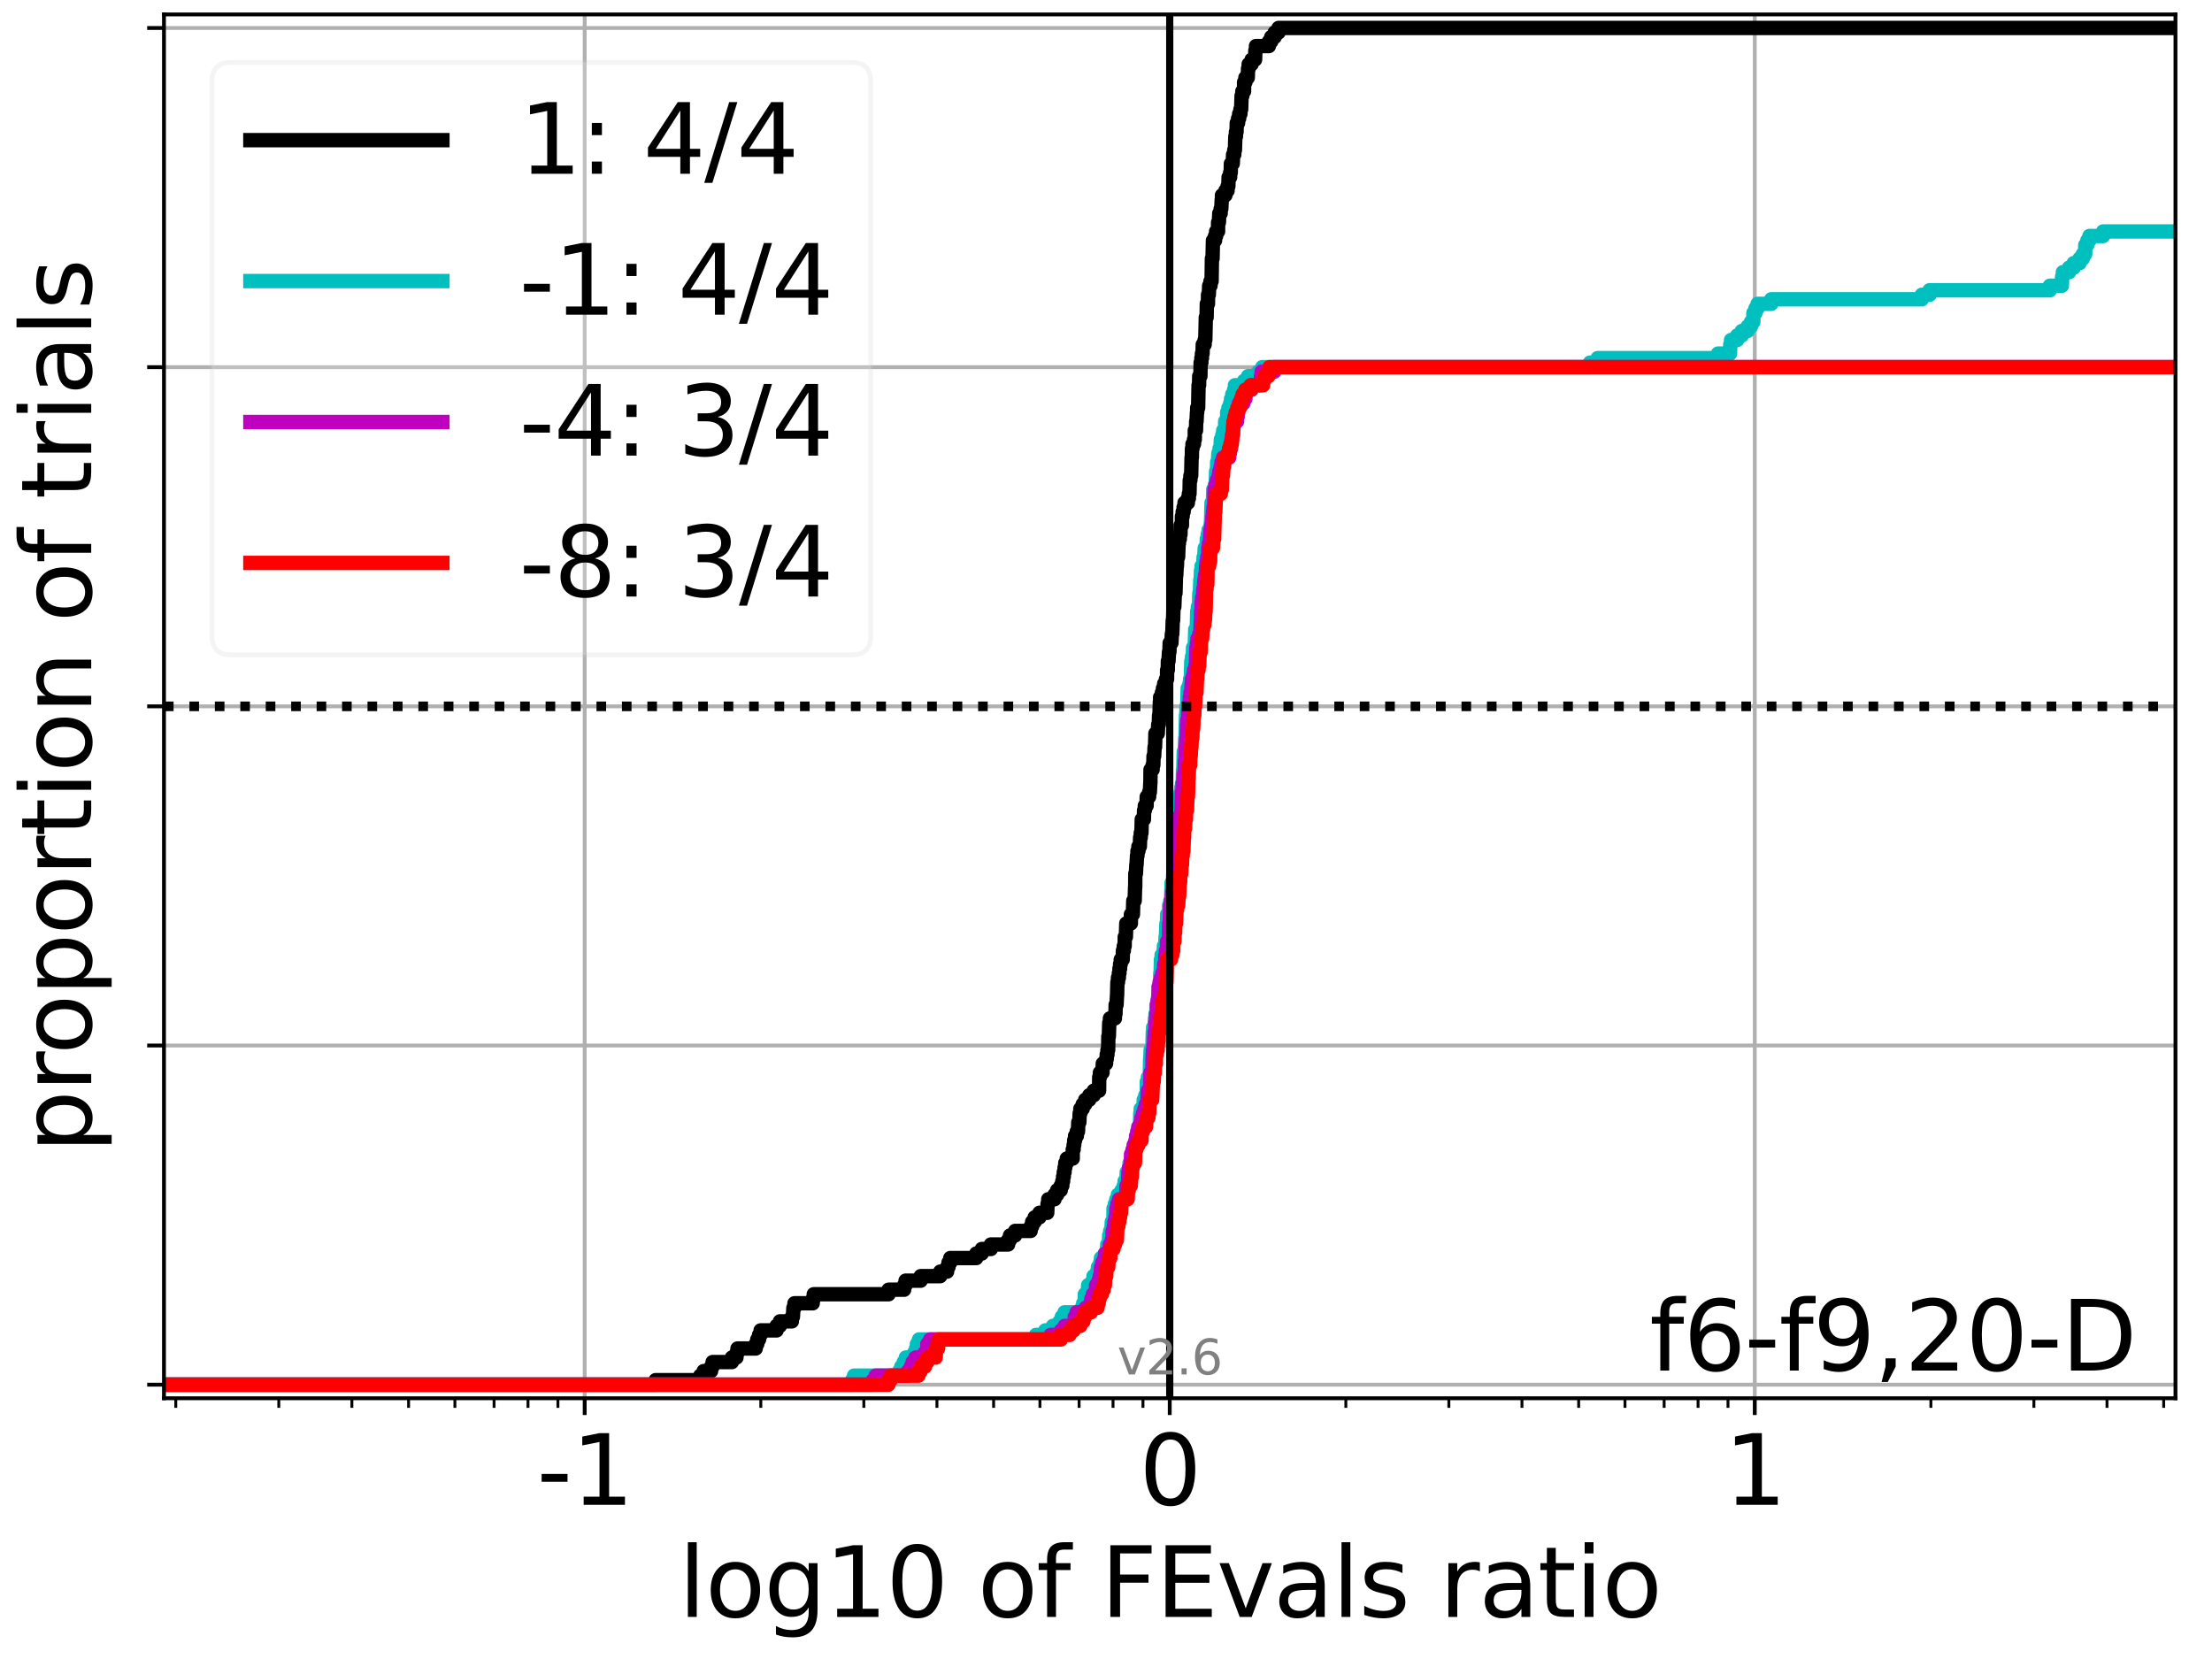 <?xml version="1.0" encoding="utf-8" standalone="no"?>
<!DOCTYPE svg PUBLIC "-//W3C//DTD SVG 1.1//EN"
  "http://www.w3.org/Graphics/SVG/1.1/DTD/svg11.dtd">
<svg xmlns:xlink="http://www.w3.org/1999/xlink" width="460.8pt" height="345.6pt" viewBox="0 0 460.8 345.6" xmlns="http://www.w3.org/2000/svg" version="1.1">
 <defs>
  <style type="text/css">*{stroke-linejoin: round; stroke-linecap: butt}</style>
 </defs>
 <g id="figure_1">
  <g id="patch_1">
   <path d="M 0 345.6 
L 460.8 345.6 
L 460.8 0 
L 0 0 
z
" style="fill: #ffffff"/>
  </g>
  <g id="axes_1">
   <g id="patch_2">
    <path d="M 34.16 291.28 
L 453.192 291.28 
L 453.192 3 
L 34.16 3 
z
" style="fill: #ffffff"/>
   </g>
   <g id="matplotlib.axis_1">
    <g id="xtick_1">
     <g id="line2d_1">
      <path d="M 121.802 291.28 
L 121.802 3 
" clip-path="url(#pedc1890d3f)" style="fill: none; stroke: #b0b0b0; stroke-width: 0.8; stroke-linecap: square"/>
     </g>
     <g id="line2d_2">
      <defs>
       <path id="m871adfa010" d="M 0 0 
L 0 3.5 
" style="stroke: #000000; stroke-width: 0.8"/>
      </defs>
      <g>
       <use xlink:href="#m871adfa010" x="121.802" y="291.28" style="stroke: #000000; stroke-width: 0.8"/>
      </g>
     </g>
     <g id="text_1">
      <!-- -1 -->
      <g transform="translate(111.832 313.477)scale(0.2 -0.2)">
       <defs>
        <path id="DejaVuSans-2d" d="M 313 2009 
L 1997 2009 
L 1997 1497 
L 313 1497 
L 313 2009 
z
" transform="scale(0.016)"/>
        <path id="DejaVuSans-31" d="M 794 531 
L 1825 531 
L 1825 4091 
L 703 3866 
L 703 4441 
L 1819 4666 
L 2450 4666 
L 2450 531 
L 3481 531 
L 3481 0 
L 794 0 
L 794 531 
z
" transform="scale(0.016)"/>
       </defs>
       <use xlink:href="#DejaVuSans-2d"/>
       <use xlink:href="#DejaVuSans-31" x="36.084"/>
      </g>
     </g>
    </g>
    <g id="xtick_2">
     <g id="line2d_3">
      <path d="M 243.676 291.28 
L 243.676 3 
" clip-path="url(#pedc1890d3f)" style="fill: none; stroke: #b0b0b0; stroke-width: 0.8; stroke-linecap: square"/>
     </g>
     <g id="line2d_4">
      <g>
       <use xlink:href="#m871adfa010" x="243.676" y="291.28" style="stroke: #000000; stroke-width: 0.8"/>
      </g>
     </g>
     <g id="text_2">
      <!-- 0 -->
      <g transform="translate(237.314 313.477)scale(0.2 -0.2)">
       <defs>
        <path id="DejaVuSans-30" d="M 2034 4250 
Q 1547 4250 1301 3770 
Q 1056 3291 1056 2328 
Q 1056 1369 1301 889 
Q 1547 409 2034 409 
Q 2525 409 2770 889 
Q 3016 1369 3016 2328 
Q 3016 3291 2770 3770 
Q 2525 4250 2034 4250 
z
M 2034 4750 
Q 2819 4750 3233 4129 
Q 3647 3509 3647 2328 
Q 3647 1150 3233 529 
Q 2819 -91 2034 -91 
Q 1250 -91 836 529 
Q 422 1150 422 2328 
Q 422 3509 836 4129 
Q 1250 4750 2034 4750 
z
" transform="scale(0.016)"/>
       </defs>
       <use xlink:href="#DejaVuSans-30"/>
      </g>
     </g>
    </g>
    <g id="xtick_3">
     <g id="line2d_5">
      <path d="M 365.55 291.28 
L 365.55 3 
" clip-path="url(#pedc1890d3f)" style="fill: none; stroke: #b0b0b0; stroke-width: 0.8; stroke-linecap: square"/>
     </g>
     <g id="line2d_6">
      <g>
       <use xlink:href="#m871adfa010" x="365.55" y="291.28" style="stroke: #000000; stroke-width: 0.8"/>
      </g>
     </g>
     <g id="text_3">
      <!-- 1 -->
      <g transform="translate(359.187 313.477)scale(0.2 -0.2)">
       <use xlink:href="#DejaVuSans-31"/>
      </g>
     </g>
    </g>
    <g id="xtick_4">
     <g id="line2d_7">
      <defs>
       <path id="ma302a9661d" d="M 0 0 
L 0 2 
" style="stroke: #000000; stroke-width: 0.6"/>
      </defs>
      <g>
       <use xlink:href="#ma302a9661d" x="36.616" y="291.28" style="stroke: #000000; stroke-width: 0.6"/>
      </g>
     </g>
    </g>
    <g id="xtick_5">
     <g id="line2d_8">
      <g>
       <use xlink:href="#ma302a9661d" x="58.077" y="291.28" style="stroke: #000000; stroke-width: 0.6"/>
      </g>
     </g>
    </g>
    <g id="xtick_6">
     <g id="line2d_9">
      <g>
       <use xlink:href="#ma302a9661d" x="73.304" y="291.28" style="stroke: #000000; stroke-width: 0.6"/>
      </g>
     </g>
    </g>
    <g id="xtick_7">
     <g id="line2d_10">
      <g>
       <use xlink:href="#ma302a9661d" x="85.114" y="291.28" style="stroke: #000000; stroke-width: 0.6"/>
      </g>
     </g>
    </g>
    <g id="xtick_8">
     <g id="line2d_11">
      <g>
       <use xlink:href="#ma302a9661d" x="94.765" y="291.28" style="stroke: #000000; stroke-width: 0.6"/>
      </g>
     </g>
    </g>
    <g id="xtick_9">
     <g id="line2d_12">
      <g>
       <use xlink:href="#ma302a9661d" x="102.924" y="291.28" style="stroke: #000000; stroke-width: 0.6"/>
      </g>
     </g>
    </g>
    <g id="xtick_10">
     <g id="line2d_13">
      <g>
       <use xlink:href="#ma302a9661d" x="109.991" y="291.28" style="stroke: #000000; stroke-width: 0.6"/>
      </g>
     </g>
    </g>
    <g id="xtick_11">
     <g id="line2d_14">
      <g>
       <use xlink:href="#ma302a9661d" x="116.225" y="291.28" style="stroke: #000000; stroke-width: 0.6"/>
      </g>
     </g>
    </g>
    <g id="xtick_12">
     <g id="line2d_15">
      <g>
       <use xlink:href="#ma302a9661d" x="158.49" y="291.28" style="stroke: #000000; stroke-width: 0.6"/>
      </g>
     </g>
    </g>
    <g id="xtick_13">
     <g id="line2d_16">
      <g>
       <use xlink:href="#ma302a9661d" x="179.951" y="291.28" style="stroke: #000000; stroke-width: 0.6"/>
      </g>
     </g>
    </g>
    <g id="xtick_14">
     <g id="line2d_17">
      <g>
       <use xlink:href="#ma302a9661d" x="195.178" y="291.28" style="stroke: #000000; stroke-width: 0.6"/>
      </g>
     </g>
    </g>
    <g id="xtick_15">
     <g id="line2d_18">
      <g>
       <use xlink:href="#ma302a9661d" x="206.988" y="291.28" style="stroke: #000000; stroke-width: 0.6"/>
      </g>
     </g>
    </g>
    <g id="xtick_16">
     <g id="line2d_19">
      <g>
       <use xlink:href="#ma302a9661d" x="216.638" y="291.28" style="stroke: #000000; stroke-width: 0.6"/>
      </g>
     </g>
    </g>
    <g id="xtick_17">
     <g id="line2d_20">
      <g>
       <use xlink:href="#ma302a9661d" x="224.797" y="291.28" style="stroke: #000000; stroke-width: 0.6"/>
      </g>
     </g>
    </g>
    <g id="xtick_18">
     <g id="line2d_21">
      <g>
       <use xlink:href="#ma302a9661d" x="231.865" y="291.28" style="stroke: #000000; stroke-width: 0.6"/>
      </g>
     </g>
    </g>
    <g id="xtick_19">
     <g id="line2d_22">
      <g>
       <use xlink:href="#ma302a9661d" x="238.099" y="291.28" style="stroke: #000000; stroke-width: 0.6"/>
      </g>
     </g>
    </g>
    <g id="xtick_20">
     <g id="line2d_23">
      <g>
       <use xlink:href="#ma302a9661d" x="280.364" y="291.28" style="stroke: #000000; stroke-width: 0.6"/>
      </g>
     </g>
    </g>
    <g id="xtick_21">
     <g id="line2d_24">
      <g>
       <use xlink:href="#ma302a9661d" x="301.825" y="291.28" style="stroke: #000000; stroke-width: 0.6"/>
      </g>
     </g>
    </g>
    <g id="xtick_22">
     <g id="line2d_25">
      <g>
       <use xlink:href="#ma302a9661d" x="317.051" y="291.28" style="stroke: #000000; stroke-width: 0.6"/>
      </g>
     </g>
    </g>
    <g id="xtick_23">
     <g id="line2d_26">
      <g>
       <use xlink:href="#ma302a9661d" x="328.862" y="291.28" style="stroke: #000000; stroke-width: 0.6"/>
      </g>
     </g>
    </g>
    <g id="xtick_24">
     <g id="line2d_27">
      <g>
       <use xlink:href="#ma302a9661d" x="338.512" y="291.28" style="stroke: #000000; stroke-width: 0.6"/>
      </g>
     </g>
    </g>
    <g id="xtick_25">
     <g id="line2d_28">
      <g>
       <use xlink:href="#ma302a9661d" x="346.671" y="291.28" style="stroke: #000000; stroke-width: 0.6"/>
      </g>
     </g>
    </g>
    <g id="xtick_26">
     <g id="line2d_29">
      <g>
       <use xlink:href="#ma302a9661d" x="353.739" y="291.28" style="stroke: #000000; stroke-width: 0.6"/>
      </g>
     </g>
    </g>
    <g id="xtick_27">
     <g id="line2d_30">
      <g>
       <use xlink:href="#ma302a9661d" x="359.973" y="291.28" style="stroke: #000000; stroke-width: 0.6"/>
      </g>
     </g>
    </g>
    <g id="xtick_28">
     <g id="line2d_31">
      <g>
       <use xlink:href="#ma302a9661d" x="402.238" y="291.28" style="stroke: #000000; stroke-width: 0.6"/>
      </g>
     </g>
    </g>
    <g id="xtick_29">
     <g id="line2d_32">
      <g>
       <use xlink:href="#ma302a9661d" x="423.698" y="291.28" style="stroke: #000000; stroke-width: 0.6"/>
      </g>
     </g>
    </g>
    <g id="xtick_30">
     <g id="line2d_33">
      <g>
       <use xlink:href="#ma302a9661d" x="438.925" y="291.28" style="stroke: #000000; stroke-width: 0.6"/>
      </g>
     </g>
    </g>
    <g id="xtick_31">
     <g id="line2d_34">
      <g>
       <use xlink:href="#ma302a9661d" x="450.736" y="291.28" style="stroke: #000000; stroke-width: 0.6"/>
      </g>
     </g>
    </g>
    <g id="text_4">
     <!-- log10 of FEvals ratio -->
     <g transform="translate(141.371 336.833)scale(0.2 -0.2)">
      <defs>
       <path id="DejaVuSans-6c" d="M 603 4863 
L 1178 4863 
L 1178 0 
L 603 0 
L 603 4863 
z
" transform="scale(0.016)"/>
       <path id="DejaVuSans-6f" d="M 1959 3097 
Q 1497 3097 1228 2736 
Q 959 2375 959 1747 
Q 959 1119 1226 758 
Q 1494 397 1959 397 
Q 2419 397 2687 759 
Q 2956 1122 2956 1747 
Q 2956 2369 2687 2733 
Q 2419 3097 1959 3097 
z
M 1959 3584 
Q 2709 3584 3137 3096 
Q 3566 2609 3566 1747 
Q 3566 888 3137 398 
Q 2709 -91 1959 -91 
Q 1206 -91 779 398 
Q 353 888 353 1747 
Q 353 2609 779 3096 
Q 1206 3584 1959 3584 
z
" transform="scale(0.016)"/>
       <path id="DejaVuSans-67" d="M 2906 1791 
Q 2906 2416 2648 2759 
Q 2391 3103 1925 3103 
Q 1463 3103 1205 2759 
Q 947 2416 947 1791 
Q 947 1169 1205 825 
Q 1463 481 1925 481 
Q 2391 481 2648 825 
Q 2906 1169 2906 1791 
z
M 3481 434 
Q 3481 -459 3084 -895 
Q 2688 -1331 1869 -1331 
Q 1566 -1331 1297 -1286 
Q 1028 -1241 775 -1147 
L 775 -588 
Q 1028 -725 1275 -790 
Q 1522 -856 1778 -856 
Q 2344 -856 2625 -561 
Q 2906 -266 2906 331 
L 2906 616 
Q 2728 306 2450 153 
Q 2172 0 1784 0 
Q 1141 0 747 490 
Q 353 981 353 1791 
Q 353 2603 747 3093 
Q 1141 3584 1784 3584 
Q 2172 3584 2450 3431 
Q 2728 3278 2906 2969 
L 2906 3500 
L 3481 3500 
L 3481 434 
z
" transform="scale(0.016)"/>
       <path id="DejaVuSans-20" transform="scale(0.016)"/>
       <path id="DejaVuSans-66" d="M 2375 4863 
L 2375 4384 
L 1825 4384 
Q 1516 4384 1395 4259 
Q 1275 4134 1275 3809 
L 1275 3500 
L 2222 3500 
L 2222 3053 
L 1275 3053 
L 1275 0 
L 697 0 
L 697 3053 
L 147 3053 
L 147 3500 
L 697 3500 
L 697 3744 
Q 697 4328 969 4595 
Q 1241 4863 1831 4863 
L 2375 4863 
z
" transform="scale(0.016)"/>
       <path id="DejaVuSans-46" d="M 628 4666 
L 3309 4666 
L 3309 4134 
L 1259 4134 
L 1259 2759 
L 3109 2759 
L 3109 2228 
L 1259 2228 
L 1259 0 
L 628 0 
L 628 4666 
z
" transform="scale(0.016)"/>
       <path id="DejaVuSans-45" d="M 628 4666 
L 3578 4666 
L 3578 4134 
L 1259 4134 
L 1259 2753 
L 3481 2753 
L 3481 2222 
L 1259 2222 
L 1259 531 
L 3634 531 
L 3634 0 
L 628 0 
L 628 4666 
z
" transform="scale(0.016)"/>
       <path id="DejaVuSans-76" d="M 191 3500 
L 800 3500 
L 1894 563 
L 2988 3500 
L 3597 3500 
L 2284 0 
L 1503 0 
L 191 3500 
z
" transform="scale(0.016)"/>
       <path id="DejaVuSans-61" d="M 2194 1759 
Q 1497 1759 1228 1600 
Q 959 1441 959 1056 
Q 959 750 1161 570 
Q 1363 391 1709 391 
Q 2188 391 2477 730 
Q 2766 1069 2766 1631 
L 2766 1759 
L 2194 1759 
z
M 3341 1997 
L 3341 0 
L 2766 0 
L 2766 531 
Q 2569 213 2275 61 
Q 1981 -91 1556 -91 
Q 1019 -91 701 211 
Q 384 513 384 1019 
Q 384 1609 779 1909 
Q 1175 2209 1959 2209 
L 2766 2209 
L 2766 2266 
Q 2766 2663 2505 2880 
Q 2244 3097 1772 3097 
Q 1472 3097 1187 3025 
Q 903 2953 641 2809 
L 641 3341 
Q 956 3463 1253 3523 
Q 1550 3584 1831 3584 
Q 2591 3584 2966 3190 
Q 3341 2797 3341 1997 
z
" transform="scale(0.016)"/>
       <path id="DejaVuSans-73" d="M 2834 3397 
L 2834 2853 
Q 2591 2978 2328 3040 
Q 2066 3103 1784 3103 
Q 1356 3103 1142 2972 
Q 928 2841 928 2578 
Q 928 2378 1081 2264 
Q 1234 2150 1697 2047 
L 1894 2003 
Q 2506 1872 2764 1633 
Q 3022 1394 3022 966 
Q 3022 478 2636 193 
Q 2250 -91 1575 -91 
Q 1294 -91 989 -36 
Q 684 19 347 128 
L 347 722 
Q 666 556 975 473 
Q 1284 391 1588 391 
Q 1994 391 2212 530 
Q 2431 669 2431 922 
Q 2431 1156 2273 1281 
Q 2116 1406 1581 1522 
L 1381 1569 
Q 847 1681 609 1914 
Q 372 2147 372 2553 
Q 372 3047 722 3315 
Q 1072 3584 1716 3584 
Q 2034 3584 2315 3537 
Q 2597 3491 2834 3397 
z
" transform="scale(0.016)"/>
       <path id="DejaVuSans-72" d="M 2631 2963 
Q 2534 3019 2420 3045 
Q 2306 3072 2169 3072 
Q 1681 3072 1420 2755 
Q 1159 2438 1159 1844 
L 1159 0 
L 581 0 
L 581 3500 
L 1159 3500 
L 1159 2956 
Q 1341 3275 1631 3429 
Q 1922 3584 2338 3584 
Q 2397 3584 2469 3576 
Q 2541 3569 2628 3553 
L 2631 2963 
z
" transform="scale(0.016)"/>
       <path id="DejaVuSans-74" d="M 1172 4494 
L 1172 3500 
L 2356 3500 
L 2356 3053 
L 1172 3053 
L 1172 1153 
Q 1172 725 1289 603 
Q 1406 481 1766 481 
L 2356 481 
L 2356 0 
L 1766 0 
Q 1100 0 847 248 
Q 594 497 594 1153 
L 594 3053 
L 172 3053 
L 172 3500 
L 594 3500 
L 594 4494 
L 1172 4494 
z
" transform="scale(0.016)"/>
       <path id="DejaVuSans-69" d="M 603 3500 
L 1178 3500 
L 1178 0 
L 603 0 
L 603 3500 
z
M 603 4863 
L 1178 4863 
L 1178 4134 
L 603 4134 
L 603 4863 
z
" transform="scale(0.016)"/>
      </defs>
      <use xlink:href="#DejaVuSans-6c"/>
      <use xlink:href="#DejaVuSans-6f" x="27.783"/>
      <use xlink:href="#DejaVuSans-67" x="88.965"/>
      <use xlink:href="#DejaVuSans-31" x="152.441"/>
      <use xlink:href="#DejaVuSans-30" x="216.064"/>
      <use xlink:href="#DejaVuSans-20" x="279.688"/>
      <use xlink:href="#DejaVuSans-6f" x="311.475"/>
      <use xlink:href="#DejaVuSans-66" x="372.656"/>
      <use xlink:href="#DejaVuSans-20" x="407.861"/>
      <use xlink:href="#DejaVuSans-46" x="439.648"/>
      <use xlink:href="#DejaVuSans-45" x="497.168"/>
      <use xlink:href="#DejaVuSans-76" x="560.352"/>
      <use xlink:href="#DejaVuSans-61" x="619.531"/>
      <use xlink:href="#DejaVuSans-6c" x="680.811"/>
      <use xlink:href="#DejaVuSans-73" x="708.594"/>
      <use xlink:href="#DejaVuSans-20" x="760.693"/>
      <use xlink:href="#DejaVuSans-72" x="792.48"/>
      <use xlink:href="#DejaVuSans-61" x="833.594"/>
      <use xlink:href="#DejaVuSans-74" x="894.873"/>
      <use xlink:href="#DejaVuSans-69" x="934.082"/>
      <use xlink:href="#DejaVuSans-6f" x="961.865"/>
     </g>
    </g>
   </g>
   <g id="matplotlib.axis_2">
    <g id="ytick_1">
     <g id="line2d_35">
      <path d="M 34.16 288.454 
L 453.192 288.454 
" clip-path="url(#pedc1890d3f)" style="fill: none; stroke: #b0b0b0; stroke-width: 0.8; stroke-linecap: square"/>
     </g>
     <g id="line2d_36">
      <defs>
       <path id="m6f9343e251" d="M 0 0 
L -3.5 0 
" style="stroke: #000000; stroke-width: 0.8"/>
      </defs>
      <g>
       <use xlink:href="#m6f9343e251" x="34.16" y="288.454" style="stroke: #000000; stroke-width: 0.8"/>
      </g>
     </g>
    </g>
    <g id="ytick_2">
     <g id="line2d_37">
      <path d="M 34.16 217.797 
L 453.192 217.797 
" clip-path="url(#pedc1890d3f)" style="fill: none; stroke: #b0b0b0; stroke-width: 0.8; stroke-linecap: square"/>
     </g>
     <g id="line2d_38">
      <g>
       <use xlink:href="#m6f9343e251" x="34.16" y="217.797" style="stroke: #000000; stroke-width: 0.8"/>
      </g>
     </g>
    </g>
    <g id="ytick_3">
     <g id="line2d_39">
      <path d="M 34.16 147.14 
L 453.192 147.14 
" clip-path="url(#pedc1890d3f)" style="fill: none; stroke: #b0b0b0; stroke-width: 0.8; stroke-linecap: square"/>
     </g>
     <g id="line2d_40">
      <g>
       <use xlink:href="#m6f9343e251" x="34.16" y="147.14" style="stroke: #000000; stroke-width: 0.8"/>
      </g>
     </g>
    </g>
    <g id="ytick_4">
     <g id="line2d_41">
      <path d="M 34.16 76.483 
L 453.192 76.483 
" clip-path="url(#pedc1890d3f)" style="fill: none; stroke: #b0b0b0; stroke-width: 0.8; stroke-linecap: square"/>
     </g>
     <g id="line2d_42">
      <g>
       <use xlink:href="#m6f9343e251" x="34.16" y="76.483" style="stroke: #000000; stroke-width: 0.8"/>
      </g>
     </g>
    </g>
    <g id="ytick_5">
     <g id="line2d_43">
      <path d="M 34.16 5.826 
L 453.192 5.826 
" clip-path="url(#pedc1890d3f)" style="fill: none; stroke: #b0b0b0; stroke-width: 0.8; stroke-linecap: square"/>
     </g>
     <g id="line2d_44">
      <g>
       <use xlink:href="#m6f9343e251" x="34.16" y="5.826" style="stroke: #000000; stroke-width: 0.8"/>
      </g>
     </g>
    </g>
    <g id="text_5">
     <!-- proportion of trials -->
     <g transform="translate(19.001 240.146)rotate(-90)scale(0.2 -0.2)">
      <defs>
       <path id="DejaVuSans-70" d="M 1159 525 
L 1159 -1331 
L 581 -1331 
L 581 3500 
L 1159 3500 
L 1159 2969 
Q 1341 3281 1617 3432 
Q 1894 3584 2278 3584 
Q 2916 3584 3314 3078 
Q 3713 2572 3713 1747 
Q 3713 922 3314 415 
Q 2916 -91 2278 -91 
Q 1894 -91 1617 61 
Q 1341 213 1159 525 
z
M 3116 1747 
Q 3116 2381 2855 2742 
Q 2594 3103 2138 3103 
Q 1681 3103 1420 2742 
Q 1159 2381 1159 1747 
Q 1159 1113 1420 752 
Q 1681 391 2138 391 
Q 2594 391 2855 752 
Q 3116 1113 3116 1747 
z
" transform="scale(0.016)"/>
       <path id="DejaVuSans-6e" d="M 3513 2113 
L 3513 0 
L 2938 0 
L 2938 2094 
Q 2938 2591 2744 2837 
Q 2550 3084 2163 3084 
Q 1697 3084 1428 2787 
Q 1159 2491 1159 1978 
L 1159 0 
L 581 0 
L 581 3500 
L 1159 3500 
L 1159 2956 
Q 1366 3272 1645 3428 
Q 1925 3584 2291 3584 
Q 2894 3584 3203 3211 
Q 3513 2838 3513 2113 
z
" transform="scale(0.016)"/>
      </defs>
      <use xlink:href="#DejaVuSans-70"/>
      <use xlink:href="#DejaVuSans-72" x="63.477"/>
      <use xlink:href="#DejaVuSans-6f" x="102.34"/>
      <use xlink:href="#DejaVuSans-70" x="163.521"/>
      <use xlink:href="#DejaVuSans-6f" x="226.998"/>
      <use xlink:href="#DejaVuSans-72" x="288.18"/>
      <use xlink:href="#DejaVuSans-74" x="329.293"/>
      <use xlink:href="#DejaVuSans-69" x="368.502"/>
      <use xlink:href="#DejaVuSans-6f" x="396.285"/>
      <use xlink:href="#DejaVuSans-6e" x="457.467"/>
      <use xlink:href="#DejaVuSans-20" x="520.846"/>
      <use xlink:href="#DejaVuSans-6f" x="552.633"/>
      <use xlink:href="#DejaVuSans-66" x="613.814"/>
      <use xlink:href="#DejaVuSans-20" x="649.02"/>
      <use xlink:href="#DejaVuSans-74" x="680.807"/>
      <use xlink:href="#DejaVuSans-72" x="720.016"/>
      <use xlink:href="#DejaVuSans-69" x="761.129"/>
      <use xlink:href="#DejaVuSans-61" x="788.912"/>
      <use xlink:href="#DejaVuSans-6c" x="850.191"/>
      <use xlink:href="#DejaVuSans-73" x="877.975"/>
     </g>
    </g>
   </g>
   <g id="line2d_45">
    <path d="M 34.16 288.454 
L 136.58 288.454 
L 136.58 287.512 
L 145.888 287.512 
L 145.888 286.57 
L 146.584 286.57 
L 146.584 285.627 
L 148.123 285.627 
L 148.123 284.685 
L 148.449 284.685 
L 148.449 283.743 
L 152.467 283.743 
L 152.467 282.801 
L 153.415 282.801 
L 153.415 281.859 
L 153.636 281.859 
L 153.636 280.917 
L 157.43 280.917 
L 157.43 279.975 
L 157.756 279.975 
L 157.756 279.033 
L 158.126 279.033 
L 158.126 278.091 
L 158.452 278.091 
L 158.452 277.149 
L 161.774 277.149 
L 161.774 276.207 
L 162.47 276.207 
L 162.47 275.264 
L 164.958 275.264 
L 164.958 274.322 
L 165.178 274.322 
L 165.284 272.438 
L 165.504 272.438 
L 165.504 271.496 
L 169.302 271.496 
L 169.302 270.554 
L 169.522 270.554 
L 169.522 269.612 
L 185.109 269.612 
L 185.109 268.67 
L 188.346 268.67 
L 188.346 267.728 
L 188.653 267.728 
L 188.653 266.786 
L 191.795 266.786 
L 191.795 265.844 
L 195.871 265.844 
L 195.871 264.901 
L 197.292 264.901 
L 197.292 263.959 
L 197.589 263.959 
L 197.589 263.017 
L 197.962 263.017 
L 197.962 262.075 
L 203.37 262.075 
L 203.37 261.133 
L 204.526 261.133 
L 204.526 260.191 
L 206.415 260.191 
L 206.415 259.249 
L 210.011 259.249 
L 210.011 258.307 
L 210.407 258.307 
L 210.407 257.365 
L 211.471 257.365 
L 211.471 256.423 
L 214.709 256.423 
L 214.709 255.481 
L 215.015 255.481 
L 215.015 254.538 
L 215.541 254.538 
L 215.541 253.596 
L 216.532 253.596 
L 216.532 252.654 
L 218.157 252.654 
L 218.227 250.77 
L 218.369 250.77 
L 218.369 249.828 
L 219.67 249.828 
L 219.67 248.886 
L 220.229 248.886 
L 220.229 247.944 
L 220.976 247.944 
L 220.976 247.002 
L 221.3 247.002 
L 221.3 246.06 
L 221.464 246.06 
L 221.464 245.118 
L 221.606 245.118 
L 221.606 244.175 
L 221.771 244.175 
L 221.771 243.233 
L 221.913 243.233 
L 221.913 242.291 
L 222.233 242.291 
L 222.233 241.349 
L 223.467 241.349 
L 223.47 239.465 
L 223.655 239.465 
L 223.655 238.523 
L 223.774 238.523 
L 223.774 237.581 
L 223.951 237.581 
L 223.951 236.639 
L 224.324 236.639 
L 224.324 235.697 
L 224.57 235.697 
L 224.623 233.812 
L 224.848 233.812 
L 224.913 231.928 
L 225.055 231.928 
L 225.055 230.986 
L 225.545 230.986 
L 225.545 230.044 
L 226.069 230.044 
L 226.069 229.102 
L 226.915 229.102 
L 226.915 228.16 
L 227.845 228.16 
L 227.845 227.218 
L 228.958 227.218 
L 228.988 224.392 
L 229.131 224.392 
L 229.131 223.449 
L 229.673 223.449 
L 229.732 221.565 
L 230.41 221.565 
L 230.41 220.623 
L 230.552 220.623 
L 230.552 219.681 
L 230.706 219.681 
L 230.706 218.739 
L 230.849 218.739 
L 230.891 215.913 
L 230.991 215.913 
L 231.079 213.086 
L 231.221 213.086 
L 231.221 212.144 
L 232.252 212.144 
L 232.252 211.202 
L 232.376 211.202 
L 232.413 209.318 
L 232.596 209.318 
L 232.689 207.434 
L 232.709 207.434 
L 232.777 204.608 
L 232.899 204.608 
L 232.899 203.665 
L 233.082 203.665 
L 233.082 202.723 
L 233.203 202.723 
L 233.203 201.781 
L 233.335 201.781 
L 233.335 200.839 
L 233.473 200.839 
L 233.473 199.897 
L 233.877 199.897 
L 233.93 198.013 
L 234.115 198.013 
L 234.115 197.071 
L 234.289 197.071 
L 234.305 195.187 
L 234.538 195.187 
L 234.626 192.36 
L 235.586 192.36 
L 235.593 190.476 
L 236.005 190.476 
L 236.085 187.65 
L 236.373 187.65 
L 236.456 184.824 
L 236.487 184.824 
L 236.505 181.997 
L 236.63 181.997 
L 236.725 180.113 
L 236.769 180.113 
L 236.865 178.229 
L 236.955 178.229 
L 236.955 177.287 
L 237.152 177.287 
L 237.152 176.345 
L 237.45 176.345 
L 237.511 174.461 
L 237.644 174.461 
L 237.644 173.519 
L 237.786 173.519 
L 237.849 170.692 
L 238.296 170.692 
L 238.331 168.808 
L 238.49 168.808 
L 238.49 167.866 
L 238.857 167.866 
L 238.887 165.982 
L 239.382 165.982 
L 239.382 165.04 
L 239.532 165.04 
L 239.631 163.156 
L 239.647 163.156 
L 239.677 160.329 
L 240.114 160.329 
L 240.114 159.387 
L 240.257 159.387 
L 240.305 157.503 
L 240.435 157.503 
L 240.525 155.619 
L 240.618 155.619 
L 240.694 152.793 
L 241.185 152.793 
L 241.278 150.908 
L 241.405 150.908 
L 241.458 149.024 
L 241.535 149.024 
L 241.625 146.198 
L 241.678 146.198 
L 241.678 145.256 
L 242.041 145.256 
L 242.041 144.314 
L 242.27 144.314 
L 242.27 143.372 
L 242.52 143.372 
L 242.52 142.43 
L 242.894 142.43 
L 242.894 141.487 
L 243.118 141.487 
L 243.128 139.603 
L 243.27 139.603 
L 243.295 137.719 
L 243.422 137.719 
L 243.524 135.835 
L 243.612 135.835 
L 243.667 133.951 
L 244.031 133.951 
L 244.118 132.067 
L 244.203 132.067 
L 244.308 129.24 
L 244.38 129.24 
L 244.453 126.414 
L 244.63 126.414 
L 244.738 123.588 
L 244.87 123.588 
L 244.98 119.819 
L 245.038 119.819 
L 245.131 117.935 
L 245.175 117.935 
L 245.241 116.051 
L 245.416 116.051 
L 245.527 113.225 
L 245.596 113.225 
L 245.596 112.283 
L 245.776 112.283 
L 245.776 111.341 
L 245.916 111.341 
L 245.94 109.456 
L 246.213 109.456 
L 246.218 107.572 
L 246.371 107.572 
L 246.371 106.63 
L 246.563 106.63 
L 246.563 105.688 
L 246.758 105.688 
L 246.758 104.746 
L 247.454 104.746 
L 247.454 103.804 
L 247.662 103.804 
L 247.662 102.862 
L 247.793 102.862 
L 247.85 100.035 
L 247.983 100.035 
L 247.983 99.093 
L 248.144 99.093 
L 248.229 95.325 
L 248.286 95.325 
L 248.312 93.441 
L 248.419 93.441 
L 248.419 92.499 
L 248.731 92.499 
L 248.731 91.557 
L 248.891 91.557 
L 248.898 89.672 
L 249.148 89.672 
L 249.182 87.788 
L 249.26 87.788 
L 249.351 85.904 
L 249.397 85.904 
L 249.397 84.962 
L 249.593 84.962 
L 249.684 80.252 
L 249.792 80.252 
L 249.817 78.367 
L 250.066 78.367 
L 250.116 75.541 
L 250.267 75.541 
L 250.267 74.599 
L 250.389 74.599 
L 250.389 73.657 
L 250.517 73.657 
L 250.558 71.773 
L 250.949 71.773 
L 250.949 70.831 
L 251.084 70.831 
L 251.193 66.12 
L 251.36 66.12 
L 251.402 63.294 
L 251.644 63.294 
L 251.653 61.41 
L 251.816 61.41 
L 251.893 59.525 
L 252.169 59.525 
L 252.169 58.583 
L 252.397 58.583 
L 252.463 53.873 
L 252.595 53.873 
L 252.682 50.105 
L 253.118 50.105 
L 253.118 49.162 
L 253.341 49.162 
L 253.341 48.22 
L 253.744 48.22 
L 253.748 46.336 
L 253.921 46.336 
L 253.997 44.452 
L 254.285 44.452 
L 254.285 43.51 
L 254.418 43.51 
L 254.506 41.626 
L 254.56 41.626 
L 254.56 40.684 
L 255.269 40.684 
L 255.269 39.742 
L 255.722 39.742 
L 255.722 38.799 
L 255.888 38.799 
L 255.943 36.915 
L 256.258 36.915 
L 256.258 35.973 
L 256.387 35.973 
L 256.421 34.089 
L 256.806 34.089 
L 256.877 32.205 
L 257.119 32.205 
L 257.119 31.263 
L 257.257 31.263 
L 257.343 28.436 
L 257.468 28.436 
L 257.468 27.494 
L 257.593 27.494 
L 257.643 25.61 
L 257.916 25.61 
L 257.916 24.668 
L 258.142 24.668 
L 258.142 23.726 
L 258.402 23.726 
L 258.402 22.784 
L 258.554 22.784 
L 258.644 19.958 
L 258.803 19.958 
L 258.803 19.016 
L 259.159 19.016 
L 259.167 17.131 
L 259.44 17.131 
L 259.44 16.189 
L 259.932 16.189 
L 259.989 14.305 
L 260.122 14.305 
L 260.122 13.363 
L 260.737 13.363 
L 260.737 12.421 
L 261.457 12.421 
L 261.514 10.537 
L 261.647 10.537 
L 261.647 9.595 
L 264.333 9.595 
L 264.333 8.653 
L 264.821 8.653 
L 264.821 7.71 
L 265.544 7.71 
L 265.544 6.768 
L 266.345 6.768 
L 266.345 5.826 
L 453.192 5.826 
L 453.192 5.826 
" clip-path="url(#pedc1890d3f)" style="fill: none; stroke: #000000; stroke-width: 3; stroke-linecap: square"/>
   </g>
   <g id="line2d_46">
    <path clip-path="url(#pedc1890d3f)" style="fill: none; stroke: #000000; stroke-width: 3; stroke-linecap: square"/>
   </g>
   <g id="line2d_47">
    <path d="M 34.16 288.454 
L 177.482 288.454 
L 177.482 287.512 
L 177.911 287.512 
L 177.911 286.57 
L 187.321 286.57 
L 187.321 285.627 
L 187.75 285.627 
L 187.75 284.685 
L 188.268 284.685 
L 188.268 283.743 
L 188.698 283.743 
L 188.698 282.801 
L 190.395 282.801 
L 190.395 281.859 
L 190.825 281.859 
L 190.825 280.917 
L 191.017 280.917 
L 191.017 279.975 
L 191.447 279.975 
L 191.447 279.033 
L 215.809 279.033 
L 215.809 278.091 
L 217.746 278.091 
L 217.746 277.149 
L 219.344 277.149 
L 219.344 276.207 
L 220.737 276.207 
L 220.737 275.264 
L 221.186 275.264 
L 221.186 274.322 
L 221.764 274.322 
L 221.764 273.38 
L 225.347 273.38 
L 225.347 272.438 
L 225.648 272.438 
L 225.648 271.496 
L 225.977 271.496 
L 225.993 269.612 
L 226.595 269.612 
L 226.678 267.728 
L 227.585 267.728 
L 227.585 266.786 
L 227.8 266.786 
L 227.8 265.844 
L 228.532 265.844 
L 228.532 264.901 
L 228.722 264.901 
L 228.722 263.959 
L 229.183 263.959 
L 229.183 263.017 
L 229.344 263.017 
L 229.344 262.075 
L 230.13 262.075 
L 230.13 261.133 
L 230.576 261.133 
L 230.66 259.249 
L 231.025 259.249 
L 231.061 257.365 
L 231.281 257.365 
L 231.281 256.423 
L 231.523 256.423 
L 231.603 254.538 
L 231.937 254.538 
L 231.973 251.712 
L 232.257 251.712 
L 232.257 250.77 
L 232.551 250.77 
L 232.551 249.828 
L 232.879 249.828 
L 232.879 248.886 
L 233.651 248.886 
L 233.651 247.944 
L 234.1 247.944 
L 234.1 247.002 
L 234.272 247.002 
L 234.272 246.06 
L 234.678 246.06 
L 234.722 244.175 
L 235.186 244.175 
L 235.186 243.233 
L 235.3 243.233 
L 235.3 242.291 
L 235.816 242.291 
L 235.832 240.407 
L 236.134 240.407 
L 236.134 239.465 
L 236.516 239.465 
L 236.516 238.523 
L 236.764 238.523 
L 236.779 236.639 
L 236.887 236.639 
L 236.887 235.697 
L 237.298 235.697 
L 237.298 234.755 
L 237.464 234.755 
L 237.544 231.928 
L 237.639 231.928 
L 237.639 230.986 
L 238.22 230.986 
L 238.261 229.102 
L 238.587 229.102 
L 238.587 228.16 
L 238.883 228.16 
L 238.906 225.334 
L 239.14 225.334 
L 239.14 224.392 
L 239.513 224.392 
L 239.591 220.623 
L 239.642 220.623 
L 239.699 218.739 
L 240.055 218.739 
L 240.156 214.971 
L 240.213 214.971 
L 240.213 214.028 
L 240.512 214.028 
L 240.597 212.144 
L 240.714 212.144 
L 240.714 211.202 
L 240.9 211.202 
L 240.914 209.318 
L 241.213 209.318 
L 241.27 207.434 
L 241.336 207.434 
L 241.342 205.55 
L 241.626 205.55 
L 241.712 202.723 
L 241.776 202.723 
L 241.848 199.897 
L 241.984 199.897 
L 241.984 198.955 
L 242.4 198.955 
L 242.467 197.071 
L 242.723 197.071 
L 242.81 195.187 
L 242.877 195.187 
L 242.987 192.36 
L 243.102 192.36 
L 243.143 190.476 
L 243.553 190.476 
L 243.559 188.592 
L 243.797 188.592 
L 243.797 187.65 
L 243.975 187.65 
L 244.07 183.882 
L 244.436 183.882 
L 244.473 180.113 
L 244.597 180.113 
L 244.673 176.345 
L 244.844 176.345 
L 244.851 173.519 
L 245.301 173.519 
L 245.301 172.576 
L 245.426 172.576 
L 245.483 169.75 
L 245.566 169.75 
L 245.616 167.866 
L 245.836 167.866 
L 245.924 165.04 
L 246.073 165.04 
L 246.073 164.098 
L 246.247 164.098 
L 246.247 163.156 
L 246.384 163.156 
L 246.441 160.329 
L 246.504 160.329 
L 246.601 156.561 
L 246.797 156.561 
L 246.906 153.735 
L 246.961 153.735 
L 247.058 149.024 
L 247.126 149.024 
L 247.187 147.14 
L 247.317 147.14 
L 247.423 143.372 
L 247.774 143.372 
L 247.774 142.43 
L 247.909 142.43 
L 247.909 141.487 
L 248.075 141.487 
L 248.172 137.719 
L 248.32 137.719 
L 248.32 136.777 
L 248.481 136.777 
L 248.537 134.893 
L 248.886 134.893 
L 248.992 131.124 
L 249.309 131.124 
L 249.403 127.356 
L 249.542 127.356 
L 249.542 126.414 
L 249.769 126.414 
L 249.844 123.588 
L 249.953 123.588 
L 250.052 120.761 
L 250.123 120.761 
L 250.19 118.877 
L 250.304 118.877 
L 250.304 117.935 
L 250.628 117.935 
L 250.736 116.051 
L 250.866 116.051 
L 250.972 114.167 
L 251.347 114.167 
L 251.4 112.283 
L 251.586 112.283 
L 251.586 111.341 
L 251.786 111.341 
L 251.786 110.398 
L 252.161 110.398 
L 252.267 108.514 
L 252.288 108.514 
L 252.385 104.746 
L 252.678 104.746 
L 252.75 101.92 
L 253.101 101.92 
L 253.101 100.978 
L 253.246 100.978 
L 253.343 98.151 
L 253.51 98.151 
L 253.559 96.267 
L 253.708 96.267 
L 253.816 94.383 
L 254.059 94.383 
L 254.059 93.441 
L 254.265 93.441 
L 254.324 91.557 
L 254.63 91.557 
L 254.63 90.615 
L 254.819 90.615 
L 254.819 89.672 
L 255.223 89.672 
L 255.226 87.788 
L 255.633 87.788 
L 255.637 85.904 
L 255.902 85.904 
L 255.902 84.962 
L 256.268 84.962 
L 256.268 84.02 
L 256.451 84.02 
L 256.451 83.078 
L 256.715 83.078 
L 256.715 82.136 
L 257.081 82.136 
L 257.081 81.194 
L 257.265 81.194 
L 257.265 80.252 
L 259.177 80.252 
L 259.177 79.309 
L 259.991 79.309 
L 259.991 78.367 
L 262.136 78.367 
L 262.136 77.425 
L 262.95 77.425 
L 262.95 76.483 
L 331.213 76.483 
L 331.213 75.541 
L 332.826 75.541 
L 332.826 74.599 
L 357.891 74.599 
L 357.891 73.657 
L 360.398 73.657 
L 360.441 71.773 
L 360.604 71.773 
L 360.604 70.831 
L 361.888 70.831 
L 361.888 69.888 
L 362.859 69.888 
L 362.859 68.946 
L 364.072 68.946 
L 364.072 68.004 
L 364.76 68.004 
L 364.76 67.062 
L 365.252 67.062 
L 365.27 65.178 
L 365.697 65.178 
L 365.697 64.236 
L 366.141 64.236 
L 366.141 63.294 
L 368.985 63.294 
L 368.985 62.352 
L 400.344 62.352 
L 400.344 61.41 
L 401.957 61.41 
L 401.957 60.468 
L 427.021 60.468 
L 427.021 59.525 
L 429.528 59.525 
L 429.572 57.641 
L 429.734 57.641 
L 429.734 56.699 
L 431.018 56.699 
L 431.018 55.757 
L 431.989 55.757 
L 431.989 54.815 
L 433.202 54.815 
L 433.202 53.873 
L 433.89 53.873 
L 433.89 52.931 
L 434.383 52.931 
L 434.4 51.047 
L 434.828 51.047 
L 434.828 50.105 
L 435.272 50.105 
L 435.272 49.162 
L 438.115 49.162 
L 438.115 48.22 
L 453.192 48.22 
L 453.192 48.22 
" clip-path="url(#pedc1890d3f)" style="fill: none; stroke: #00bfbf; stroke-width: 3; stroke-linecap: square"/>
   </g>
   <g id="line2d_48">
    <path clip-path="url(#pedc1890d3f)" style="fill: none; stroke: #00bfbf; stroke-width: 3; stroke-linecap: square"/>
   </g>
   <g id="line2d_49">
    <path d="M 34.16 288.454 
L 181.849 288.454 
L 181.849 287.512 
L 182.445 287.512 
L 182.445 286.57 
L 189.157 286.57 
L 189.157 285.627 
L 189.754 285.627 
L 189.754 284.685 
L 190.112 284.685 
L 190.112 283.743 
L 190.709 283.743 
L 190.709 282.801 
L 192.585 282.801 
L 192.585 281.859 
L 193.175 281.859 
L 193.182 279.975 
L 193.772 279.975 
L 193.772 279.033 
L 218.877 279.033 
L 218.877 278.091 
L 221.031 278.091 
L 221.031 277.149 
L 221.795 277.149 
L 221.795 276.207 
L 223.76 276.207 
L 223.76 275.264 
L 223.889 275.264 
L 223.889 274.322 
L 224.297 274.322 
L 224.297 273.38 
L 226.185 273.38 
L 226.185 272.438 
L 227.141 272.438 
L 227.141 271.496 
L 227.353 271.496 
L 227.353 270.554 
L 227.674 270.554 
L 227.674 269.612 
L 228.267 269.612 
L 228.339 267.728 
L 228.855 267.728 
L 228.855 266.786 
L 229.103 266.786 
L 229.103 265.844 
L 229.294 265.844 
L 229.361 263.959 
L 229.613 263.959 
L 229.613 263.017 
L 230.058 263.017 
L 230.058 262.075 
L 230.204 262.075 
L 230.204 261.133 
L 231.068 261.133 
L 231.068 260.191 
L 231.197 260.191 
L 231.197 259.249 
L 231.605 259.249 
L 231.605 258.307 
L 231.767 258.307 
L 231.792 256.423 
L 232.024 256.423 
L 232.024 255.481 
L 232.152 255.481 
L 232.152 254.538 
L 232.357 254.538 
L 232.357 253.596 
L 232.531 253.596 
L 232.561 251.712 
L 232.771 251.712 
L 232.771 250.77 
L 233.121 250.77 
L 233.121 249.828 
L 234.496 249.828 
L 234.496 248.886 
L 234.625 248.886 
L 234.661 247.002 
L 234.982 247.002 
L 235.087 244.175 
L 235.215 244.175 
L 235.215 243.233 
L 235.575 243.233 
L 235.624 240.407 
L 235.938 240.407 
L 235.938 239.465 
L 236.163 239.465 
L 236.163 238.523 
L 236.53 238.523 
L 236.53 237.581 
L 236.669 237.581 
L 236.669 236.639 
L 236.961 236.639 
L 236.961 235.697 
L 237.119 235.697 
L 237.119 234.755 
L 237.624 234.755 
L 237.624 233.812 
L 237.784 233.812 
L 237.784 232.87 
L 238.089 232.87 
L 238.089 231.928 
L 238.41 231.928 
L 238.41 230.986 
L 238.679 230.986 
L 238.679 230.044 
L 239.001 230.044 
L 239.1 227.218 
L 239.592 227.218 
L 239.667 223.449 
L 240.056 223.449 
L 240.121 219.681 
L 240.182 219.681 
L 240.182 218.739 
L 240.294 218.739 
L 240.294 217.797 
L 240.41 217.797 
L 240.461 215.913 
L 240.529 215.913 
L 240.529 214.971 
L 240.687 214.971 
L 240.694 213.086 
L 240.819 213.086 
L 240.864 211.202 
L 241.035 211.202 
L 241.038 209.318 
L 241.148 209.318 
L 241.148 208.376 
L 241.321 208.376 
L 241.404 205.55 
L 241.562 205.55 
L 241.562 204.608 
L 241.846 204.608 
L 241.846 203.665 
L 242.148 203.665 
L 242.148 202.723 
L 242.431 202.723 
L 242.528 200.839 
L 242.732 200.839 
L 242.757 198.955 
L 242.886 198.955 
L 242.886 198.013 
L 243.096 198.013 
L 243.119 196.129 
L 243.5 196.129 
L 243.569 192.36 
L 243.679 192.36 
L 243.784 188.592 
L 243.919 188.592 
L 243.919 187.65 
L 244.098 187.65 
L 244.142 185.766 
L 244.28 185.766 
L 244.37 183.882 
L 244.392 183.882 
L 244.423 181.997 
L 244.532 181.997 
L 244.596 180.113 
L 244.706 180.113 
L 244.769 177.287 
L 245.193 177.287 
L 245.294 175.403 
L 245.365 175.403 
L 245.467 173.519 
L 245.566 173.519 
L 245.675 171.634 
L 245.75 171.634 
L 245.75 170.692 
L 245.879 170.692 
L 245.879 169.75 
L 246.1 169.75 
L 246.197 165.04 
L 246.32 165.04 
L 246.391 163.156 
L 246.498 163.156 
L 246.59 161.271 
L 246.762 161.271 
L 246.843 158.445 
L 246.94 158.445 
L 247.004 155.619 
L 247.063 155.619 
L 247.127 153.735 
L 247.224 153.735 
L 247.288 150.908 
L 247.346 150.908 
L 247.346 149.966 
L 247.505 149.966 
L 247.546 148.082 
L 247.789 148.082 
L 247.873 145.256 
L 247.988 145.256 
L 247.988 144.314 
L 248.155 144.314 
L 248.243 142.43 
L 248.29 142.43 
L 248.29 141.487 
L 248.573 141.487 
L 248.573 140.545 
L 248.731 140.545 
L 248.731 139.603 
L 249.015 139.603 
L 249.015 138.661 
L 249.133 138.661 
L 249.226 134.893 
L 249.347 134.893 
L 249.347 133.951 
L 249.484 133.951 
L 249.484 133.009 
L 249.84 133.009 
L 249.84 132.067 
L 250.042 132.067 
L 250.148 129.24 
L 250.169 129.24 
L 250.204 127.356 
L 250.295 127.356 
L 250.307 125.472 
L 250.415 125.472 
L 250.415 124.53 
L 250.575 124.53 
L 250.672 122.646 
L 250.795 122.646 
L 250.888 120.761 
L 251.027 120.761 
L 251.027 119.819 
L 251.192 119.819 
L 251.237 117.935 
L 251.336 117.935 
L 251.336 116.993 
L 251.49 116.993 
L 251.49 116.051 
L 251.689 116.051 
L 251.7 114.167 
L 251.834 114.167 
L 251.834 113.225 
L 252.022 113.225 
L 252.123 111.341 
L 252.173 111.341 
L 252.173 110.398 
L 252.313 110.398 
L 252.313 109.456 
L 252.463 109.456 
L 252.569 107.572 
L 252.666 107.572 
L 252.666 106.63 
L 252.789 106.63 
L 252.789 105.688 
L 252.946 105.688 
L 252.994 101.92 
L 253.231 101.92 
L 253.231 100.978 
L 253.499 100.978 
L 253.499 100.035 
L 253.862 100.035 
L 253.862 99.093 
L 254.015 99.093 
L 254.015 98.151 
L 254.279 98.151 
L 254.279 97.209 
L 254.457 97.209 
L 254.457 96.267 
L 254.785 96.267 
L 254.785 95.325 
L 256.066 95.325 
L 256.066 94.383 
L 256.219 94.383 
L 256.219 93.441 
L 256.43 93.441 
L 256.537 91.557 
L 256.665 91.557 
L 256.665 90.615 
L 256.802 90.615 
L 256.903 88.73 
L 257.043 88.73 
L 257.043 87.788 
L 257.704 87.788 
L 257.704 86.846 
L 257.823 86.846 
L 257.823 85.904 
L 257.951 85.904 
L 257.951 84.962 
L 258.088 84.962 
L 258.088 84.02 
L 259.009 84.02 
L 259.009 83.078 
L 259.442 83.078 
L 259.515 81.194 
L 260.727 81.194 
L 260.727 80.252 
L 262.553 80.252 
L 262.553 79.309 
L 262.68 79.309 
L 262.68 78.367 
L 262.818 78.367 
L 262.818 77.425 
L 265.457 77.425 
L 265.457 76.483 
L 453.192 76.483 
L 453.192 76.483 
" clip-path="url(#pedc1890d3f)" style="fill: none; stroke: #bf00bf; stroke-width: 3; stroke-linecap: square"/>
   </g>
   <g id="line2d_50">
    <path clip-path="url(#pedc1890d3f)" style="fill: none; stroke: #bf00bf; stroke-width: 3; stroke-linecap: square"/>
   </g>
   <g id="line2d_51">
    <path d="M 34.16 288.454 
L 185.068 288.454 
L 185.068 287.512 
L 185.558 287.512 
L 185.558 286.57 
L 191.324 286.57 
L 191.324 285.627 
L 191.814 285.627 
L 191.814 284.685 
L 192.693 284.685 
L 192.693 283.743 
L 193.183 283.743 
L 193.183 282.801 
L 194.923 282.801 
L 195.021 280.917 
L 195.413 280.917 
L 195.511 279.033 
L 221.014 279.033 
L 221.014 278.091 
L 222.819 278.091 
L 222.819 277.149 
L 223.67 277.149 
L 223.67 276.207 
L 225.047 276.207 
L 225.047 275.264 
L 225.706 275.264 
L 225.706 274.322 
L 226.02 274.322 
L 226.02 273.38 
L 227.269 273.38 
L 227.269 272.438 
L 228.638 272.438 
L 228.638 271.496 
L 228.88 271.496 
L 228.88 270.554 
L 229.075 270.554 
L 229.075 269.612 
L 229.543 269.612 
L 229.543 268.67 
L 229.926 268.67 
L 229.926 267.728 
L 230.172 267.728 
L 230.208 265.844 
L 230.444 265.844 
L 230.484 263.959 
L 230.868 263.959 
L 230.967 262.075 
L 231.295 262.075 
L 231.303 260.191 
L 231.961 260.191 
L 231.961 259.249 
L 232.276 259.249 
L 232.276 258.307 
L 232.672 258.307 
L 232.772 255.481 
L 232.968 255.481 
L 232.968 254.538 
L 233.176 254.538 
L 233.176 253.596 
L 233.33 253.596 
L 233.33 252.654 
L 233.525 252.654 
L 233.623 250.77 
L 233.645 250.77 
L 233.645 249.828 
L 234.902 249.828 
L 235 247.944 
L 235.136 247.944 
L 235.136 247.002 
L 235.561 247.002 
L 235.659 245.118 
L 235.799 245.118 
L 235.875 243.233 
L 235.973 243.233 
L 235.973 242.291 
L 236.428 242.291 
L 236.505 239.465 
L 236.74 239.465 
L 236.74 238.523 
L 237.168 238.523 
L 237.168 237.581 
L 237.797 237.581 
L 237.833 235.697 
L 238.109 235.697 
L 238.109 234.755 
L 238.735 234.755 
L 238.833 232.87 
L 239.224 232.87 
L 239.224 231.928 
L 239.398 231.928 
L 239.496 229.102 
L 240.027 229.102 
L 240.125 226.276 
L 240.161 226.276 
L 240.161 225.334 
L 240.339 225.334 
L 240.437 223.449 
L 240.569 223.449 
L 240.592 221.565 
L 240.793 221.565 
L 240.8 219.681 
L 240.967 219.681 
L 240.967 218.739 
L 241.156 218.739 
L 241.19 216.855 
L 241.37 216.855 
L 241.38 214.971 
L 241.589 214.971 
L 241.651 212.144 
L 241.902 212.144 
L 241.902 211.202 
L 242.049 211.202 
L 242.126 209.318 
L 242.238 209.318 
L 242.238 208.376 
L 242.452 208.376 
L 242.452 207.434 
L 242.823 207.434 
L 242.921 204.608 
L 242.984 204.608 
L 243.079 200.839 
L 243.129 200.839 
L 243.129 199.897 
L 243.937 199.897 
L 243.937 198.955 
L 244.205 198.955 
L 244.205 198.013 
L 244.407 198.013 
L 244.43 196.129 
L 244.654 196.129 
L 244.701 194.245 
L 244.804 194.245 
L 244.813 192.36 
L 244.994 192.36 
L 245.086 189.534 
L 245.208 189.534 
L 245.208 188.592 
L 245.446 188.592 
L 245.512 186.708 
L 245.644 186.708 
L 245.74 183.882 
L 245.839 183.882 
L 245.895 181.997 
L 246.063 181.997 
L 246.133 180.113 
L 246.234 180.113 
L 246.274 178.229 
L 246.388 178.229 
L 246.388 177.287 
L 246.526 177.287 
L 246.612 174.461 
L 246.672 174.461 
L 246.693 172.576 
L 246.861 172.576 
L 246.921 170.692 
L 247.058 170.692 
L 247.076 168.808 
L 247.281 168.808 
L 247.351 165.982 
L 247.47 165.982 
L 247.575 162.213 
L 247.608 162.213 
L 247.708 159.387 
L 247.932 159.387 
L 247.963 157.503 
L 248.046 157.503 
L 248.14 155.619 
L 248.198 155.619 
L 248.268 153.735 
L 248.393 153.735 
L 248.433 151.85 
L 248.56 151.85 
L 248.651 149.024 
L 248.79 149.024 
L 248.838 147.14 
L 248.958 147.14 
L 249.062 144.314 
L 249.245 144.314 
L 249.345 141.487 
L 249.402 141.487 
L 249.485 139.603 
L 249.677 139.603 
L 249.677 138.661 
L 249.81 138.661 
L 249.92 135.835 
L 250.117 135.835 
L 250.226 133.009 
L 250.429 133.009 
L 250.518 131.124 
L 250.63 131.124 
L 250.63 130.182 
L 250.895 130.182 
L 250.895 129.24 
L 251.009 129.24 
L 251.075 127.356 
L 251.151 127.356 
L 251.249 122.646 
L 251.352 122.646 
L 251.352 121.704 
L 251.508 121.704 
L 251.557 117.935 
L 251.89 117.935 
L 251.89 116.993 
L 252.094 116.993 
L 252.125 114.167 
L 252.676 114.167 
L 252.763 112.283 
L 252.922 112.283 
L 253.024 108.514 
L 253.038 108.514 
L 253.057 106.63 
L 253.172 106.63 
L 253.273 103.804 
L 253.414 103.804 
L 253.414 102.862 
L 254.323 102.862 
L 254.323 101.92 
L 254.544 101.92 
L 254.619 99.093 
L 254.767 99.093 
L 254.85 97.209 
L 255.002 97.209 
L 255.085 95.325 
L 255.794 95.325 
L 255.794 94.383 
L 256.029 94.383 
L 256.029 93.441 
L 256.323 93.441 
L 256.323 92.499 
L 256.614 92.499 
L 256.717 90.615 
L 256.849 90.615 
L 256.952 87.788 
L 257.156 87.788 
L 257.156 86.846 
L 257.422 86.846 
L 257.422 85.904 
L 257.762 85.904 
L 257.762 84.962 
L 258.312 84.962 
L 258.312 84.02 
L 258.547 84.02 
L 258.547 83.078 
L 258.861 83.078 
L 258.861 82.136 
L 259.435 82.136 
L 259.435 81.194 
L 260.533 81.194 
L 260.533 80.252 
L 263.127 80.252 
L 263.127 79.309 
L 263.362 79.309 
L 263.362 78.367 
L 264.226 78.367 
L 264.226 77.425 
L 264.461 77.425 
L 264.461 76.483 
L 453.192 76.483 
L 453.192 76.483 
" clip-path="url(#pedc1890d3f)" style="fill: none; stroke: #ff0000; stroke-width: 3; stroke-linecap: square"/>
   </g>
   <g id="line2d_52">
    <path clip-path="url(#pedc1890d3f)" style="fill: none; stroke: #ff0000; stroke-width: 3; stroke-linecap: square"/>
   </g>
   <g id="line2d_53">
    <path d="M 243.676 291.28 
L 243.676 3 
" clip-path="url(#pedc1890d3f)" style="fill: none; stroke: #000000; stroke-width: 1.5; stroke-linecap: square"/>
   </g>
   <g id="line2d_54">
    <path d="M 34.16 147.14 
L 453.192 147.14 
" clip-path="url(#pedc1890d3f)" style="fill: none; stroke-dasharray: 2,3.3; stroke-dashoffset: 0; stroke: #000000; stroke-width: 2"/>
   </g>
   <g id="patch_3">
    <path d="M 34.16 291.28 
L 34.16 3 
" style="fill: none; stroke: #000000; stroke-width: 0.8; stroke-linejoin: miter; stroke-linecap: square"/>
   </g>
   <g id="patch_4">
    <path d="M 453.192 291.28 
L 453.192 3 
" style="fill: none; stroke: #000000; stroke-width: 0.8; stroke-linejoin: miter; stroke-linecap: square"/>
   </g>
   <g id="patch_5">
    <path d="M 34.16 291.28 
L 453.192 291.28 
" style="fill: none; stroke: #000000; stroke-width: 0.8; stroke-linejoin: miter; stroke-linecap: square"/>
   </g>
   <g id="patch_6">
    <path d="M 34.16 3 
L 453.192 3 
" style="fill: none; stroke: #000000; stroke-width: 0.8; stroke-linejoin: miter; stroke-linecap: square"/>
   </g>
   <g id="text_6">
    <!-- f6-f9,20-D -->
    <g transform="translate(343.643 285.514)scale(0.2 -0.2)">
     <defs>
      <path id="DejaVuSans-36" d="M 2113 2584 
Q 1688 2584 1439 2293 
Q 1191 2003 1191 1497 
Q 1191 994 1439 701 
Q 1688 409 2113 409 
Q 2538 409 2786 701 
Q 3034 994 3034 1497 
Q 3034 2003 2786 2293 
Q 2538 2584 2113 2584 
z
M 3366 4563 
L 3366 3988 
Q 3128 4100 2886 4159 
Q 2644 4219 2406 4219 
Q 1781 4219 1451 3797 
Q 1122 3375 1075 2522 
Q 1259 2794 1537 2939 
Q 1816 3084 2150 3084 
Q 2853 3084 3261 2657 
Q 3669 2231 3669 1497 
Q 3669 778 3244 343 
Q 2819 -91 2113 -91 
Q 1303 -91 875 529 
Q 447 1150 447 2328 
Q 447 3434 972 4092 
Q 1497 4750 2381 4750 
Q 2619 4750 2861 4703 
Q 3103 4656 3366 4563 
z
" transform="scale(0.016)"/>
      <path id="DejaVuSans-39" d="M 703 97 
L 703 672 
Q 941 559 1184 500 
Q 1428 441 1663 441 
Q 2288 441 2617 861 
Q 2947 1281 2994 2138 
Q 2813 1869 2534 1725 
Q 2256 1581 1919 1581 
Q 1219 1581 811 2004 
Q 403 2428 403 3163 
Q 403 3881 828 4315 
Q 1253 4750 1959 4750 
Q 2769 4750 3195 4129 
Q 3622 3509 3622 2328 
Q 3622 1225 3098 567 
Q 2575 -91 1691 -91 
Q 1453 -91 1209 -44 
Q 966 3 703 97 
z
M 1959 2075 
Q 2384 2075 2632 2365 
Q 2881 2656 2881 3163 
Q 2881 3666 2632 3958 
Q 2384 4250 1959 4250 
Q 1534 4250 1286 3958 
Q 1038 3666 1038 3163 
Q 1038 2656 1286 2365 
Q 1534 2075 1959 2075 
z
" transform="scale(0.016)"/>
      <path id="DejaVuSans-2c" d="M 750 794 
L 1409 794 
L 1409 256 
L 897 -744 
L 494 -744 
L 750 256 
L 750 794 
z
" transform="scale(0.016)"/>
      <path id="DejaVuSans-32" d="M 1228 531 
L 3431 531 
L 3431 0 
L 469 0 
L 469 531 
Q 828 903 1448 1529 
Q 2069 2156 2228 2338 
Q 2531 2678 2651 2914 
Q 2772 3150 2772 3378 
Q 2772 3750 2511 3984 
Q 2250 4219 1831 4219 
Q 1534 4219 1204 4116 
Q 875 4013 500 3803 
L 500 4441 
Q 881 4594 1212 4672 
Q 1544 4750 1819 4750 
Q 2544 4750 2975 4387 
Q 3406 4025 3406 3419 
Q 3406 3131 3298 2873 
Q 3191 2616 2906 2266 
Q 2828 2175 2409 1742 
Q 1991 1309 1228 531 
z
" transform="scale(0.016)"/>
      <path id="DejaVuSans-44" d="M 1259 4147 
L 1259 519 
L 2022 519 
Q 2988 519 3436 956 
Q 3884 1394 3884 2338 
Q 3884 3275 3436 3711 
Q 2988 4147 2022 4147 
L 1259 4147 
z
M 628 4666 
L 1925 4666 
Q 3281 4666 3915 4102 
Q 4550 3538 4550 2338 
Q 4550 1131 3912 565 
Q 3275 0 1925 0 
L 628 0 
L 628 4666 
z
" transform="scale(0.016)"/>
     </defs>
     <use xlink:href="#DejaVuSans-66"/>
     <use xlink:href="#DejaVuSans-36" x="35.205"/>
     <use xlink:href="#DejaVuSans-2d" x="98.828"/>
     <use xlink:href="#DejaVuSans-66" x="134.912"/>
     <use xlink:href="#DejaVuSans-39" x="170.117"/>
     <use xlink:href="#DejaVuSans-2c" x="233.74"/>
     <use xlink:href="#DejaVuSans-32" x="265.527"/>
     <use xlink:href="#DejaVuSans-30" x="329.15"/>
     <use xlink:href="#DejaVuSans-2d" x="392.773"/>
     <use xlink:href="#DejaVuSans-44" x="428.857"/>
    </g>
   </g>
   <g id="text_7">
    <!-- v2.6 -->
    <g style="fill: #808080" transform="translate(232.765 286.318)scale(0.1 -0.1)">
     <defs>
      <path id="DejaVuSans-2e" d="M 684 794 
L 1344 794 
L 1344 0 
L 684 0 
L 684 794 
z
" transform="scale(0.016)"/>
     </defs>
     <use xlink:href="#DejaVuSans-76"/>
     <use xlink:href="#DejaVuSans-32" x="59.18"/>
     <use xlink:href="#DejaVuSans-2e" x="122.803"/>
     <use xlink:href="#DejaVuSans-36" x="154.59"/>
    </g>
   </g>
   <g id="legend_1">
    <g id="patch_7">
     <path d="M 48.16 136.425 
L 177.382 136.425 
Q 181.382 136.425 181.382 132.425 
L 181.382 17 
Q 181.382 13 177.382 13 
L 48.16 13 
Q 44.16 13 44.16 17 
L 44.16 132.425 
Q 44.16 136.425 48.16 136.425 
z
" style="fill: #ffffff; opacity: 0.2; stroke: #cccccc; stroke-linejoin: miter"/>
    </g>
    <g id="line2d_55">
     <path d="M 52.16 29.197 
L 72.16 29.197 
L 92.16 29.197 
" style="fill: none; stroke: #000000; stroke-width: 3; stroke-linecap: square"/>
    </g>
    <g id="text_8">
     <!-- 1: 4/4 -->
     <g transform="translate(108.16 36.197)scale(0.2 -0.2)">
      <defs>
       <path id="DejaVuSans-3a" d="M 750 794 
L 1409 794 
L 1409 0 
L 750 0 
L 750 794 
z
M 750 3309 
L 1409 3309 
L 1409 2516 
L 750 2516 
L 750 3309 
z
" transform="scale(0.016)"/>
       <path id="DejaVuSans-34" d="M 2419 4116 
L 825 1625 
L 2419 1625 
L 2419 4116 
z
M 2253 4666 
L 3047 4666 
L 3047 1625 
L 3713 1625 
L 3713 1100 
L 3047 1100 
L 3047 0 
L 2419 0 
L 2419 1100 
L 313 1100 
L 313 1709 
L 2253 4666 
z
" transform="scale(0.016)"/>
       <path id="DejaVuSans-2f" d="M 1625 4666 
L 2156 4666 
L 531 -594 
L 0 -594 
L 1625 4666 
z
" transform="scale(0.016)"/>
      </defs>
      <use xlink:href="#DejaVuSans-31"/>
      <use xlink:href="#DejaVuSans-3a" x="63.623"/>
      <use xlink:href="#DejaVuSans-20" x="97.314"/>
      <use xlink:href="#DejaVuSans-34" x="129.102"/>
      <use xlink:href="#DejaVuSans-2f" x="192.725"/>
      <use xlink:href="#DejaVuSans-34" x="226.416"/>
     </g>
    </g>
    <g id="line2d_56">
     <path d="M 52.16 58.553 
L 72.16 58.553 
L 92.16 58.553 
" style="fill: none; stroke: #00bfbf; stroke-width: 3; stroke-linecap: square"/>
    </g>
    <g id="text_9">
     <!-- -1: 4/4 -->
     <g transform="translate(108.16 65.553)scale(0.2 -0.2)">
      <use xlink:href="#DejaVuSans-2d"/>
      <use xlink:href="#DejaVuSans-31" x="36.084"/>
      <use xlink:href="#DejaVuSans-3a" x="99.707"/>
      <use xlink:href="#DejaVuSans-20" x="133.398"/>
      <use xlink:href="#DejaVuSans-34" x="165.186"/>
      <use xlink:href="#DejaVuSans-2f" x="228.809"/>
      <use xlink:href="#DejaVuSans-34" x="262.5"/>
     </g>
    </g>
    <g id="line2d_57">
     <path d="M 52.16 87.909 
L 72.16 87.909 
L 92.16 87.909 
" style="fill: none; stroke: #bf00bf; stroke-width: 3; stroke-linecap: square"/>
    </g>
    <g id="text_10">
     <!-- -4: 3/4 -->
     <g transform="translate(108.16 94.909)scale(0.2 -0.2)">
      <defs>
       <path id="DejaVuSans-33" d="M 2597 2516 
Q 3050 2419 3304 2112 
Q 3559 1806 3559 1356 
Q 3559 666 3084 287 
Q 2609 -91 1734 -91 
Q 1441 -91 1130 -33 
Q 819 25 488 141 
L 488 750 
Q 750 597 1062 519 
Q 1375 441 1716 441 
Q 2309 441 2620 675 
Q 2931 909 2931 1356 
Q 2931 1769 2642 2001 
Q 2353 2234 1838 2234 
L 1294 2234 
L 1294 2753 
L 1863 2753 
Q 2328 2753 2575 2939 
Q 2822 3125 2822 3475 
Q 2822 3834 2567 4026 
Q 2313 4219 1838 4219 
Q 1578 4219 1281 4162 
Q 984 4106 628 3988 
L 628 4550 
Q 988 4650 1302 4700 
Q 1616 4750 1894 4750 
Q 2613 4750 3031 4423 
Q 3450 4097 3450 3541 
Q 3450 3153 3228 2886 
Q 3006 2619 2597 2516 
z
" transform="scale(0.016)"/>
      </defs>
      <use xlink:href="#DejaVuSans-2d"/>
      <use xlink:href="#DejaVuSans-34" x="36.084"/>
      <use xlink:href="#DejaVuSans-3a" x="99.707"/>
      <use xlink:href="#DejaVuSans-20" x="133.398"/>
      <use xlink:href="#DejaVuSans-33" x="165.186"/>
      <use xlink:href="#DejaVuSans-2f" x="228.809"/>
      <use xlink:href="#DejaVuSans-34" x="262.5"/>
     </g>
    </g>
    <g id="line2d_58">
     <path d="M 52.16 117.266 
L 72.16 117.266 
L 92.16 117.266 
" style="fill: none; stroke: #ff0000; stroke-width: 3; stroke-linecap: square"/>
    </g>
    <g id="text_11">
     <!-- -8: 3/4 -->
     <g transform="translate(108.16 124.266)scale(0.2 -0.2)">
      <defs>
       <path id="DejaVuSans-38" d="M 2034 2216 
Q 1584 2216 1326 1975 
Q 1069 1734 1069 1313 
Q 1069 891 1326 650 
Q 1584 409 2034 409 
Q 2484 409 2743 651 
Q 3003 894 3003 1313 
Q 3003 1734 2745 1975 
Q 2488 2216 2034 2216 
z
M 1403 2484 
Q 997 2584 770 2862 
Q 544 3141 544 3541 
Q 544 4100 942 4425 
Q 1341 4750 2034 4750 
Q 2731 4750 3128 4425 
Q 3525 4100 3525 3541 
Q 3525 3141 3298 2862 
Q 3072 2584 2669 2484 
Q 3125 2378 3379 2068 
Q 3634 1759 3634 1313 
Q 3634 634 3220 271 
Q 2806 -91 2034 -91 
Q 1263 -91 848 271 
Q 434 634 434 1313 
Q 434 1759 690 2068 
Q 947 2378 1403 2484 
z
M 1172 3481 
Q 1172 3119 1398 2916 
Q 1625 2713 2034 2713 
Q 2441 2713 2670 2916 
Q 2900 3119 2900 3481 
Q 2900 3844 2670 4047 
Q 2441 4250 2034 4250 
Q 1625 4250 1398 4047 
Q 1172 3844 1172 3481 
z
" transform="scale(0.016)"/>
      </defs>
      <use xlink:href="#DejaVuSans-2d"/>
      <use xlink:href="#DejaVuSans-38" x="36.084"/>
      <use xlink:href="#DejaVuSans-3a" x="99.707"/>
      <use xlink:href="#DejaVuSans-20" x="133.398"/>
      <use xlink:href="#DejaVuSans-33" x="165.186"/>
      <use xlink:href="#DejaVuSans-2f" x="228.809"/>
      <use xlink:href="#DejaVuSans-34" x="262.5"/>
     </g>
    </g>
   </g>
  </g>
 </g>
 <defs>
  <clipPath id="pedc1890d3f">
   <rect x="34.16" y="3" width="419.032" height="288.28"/>
  </clipPath>
 </defs>
</svg>
